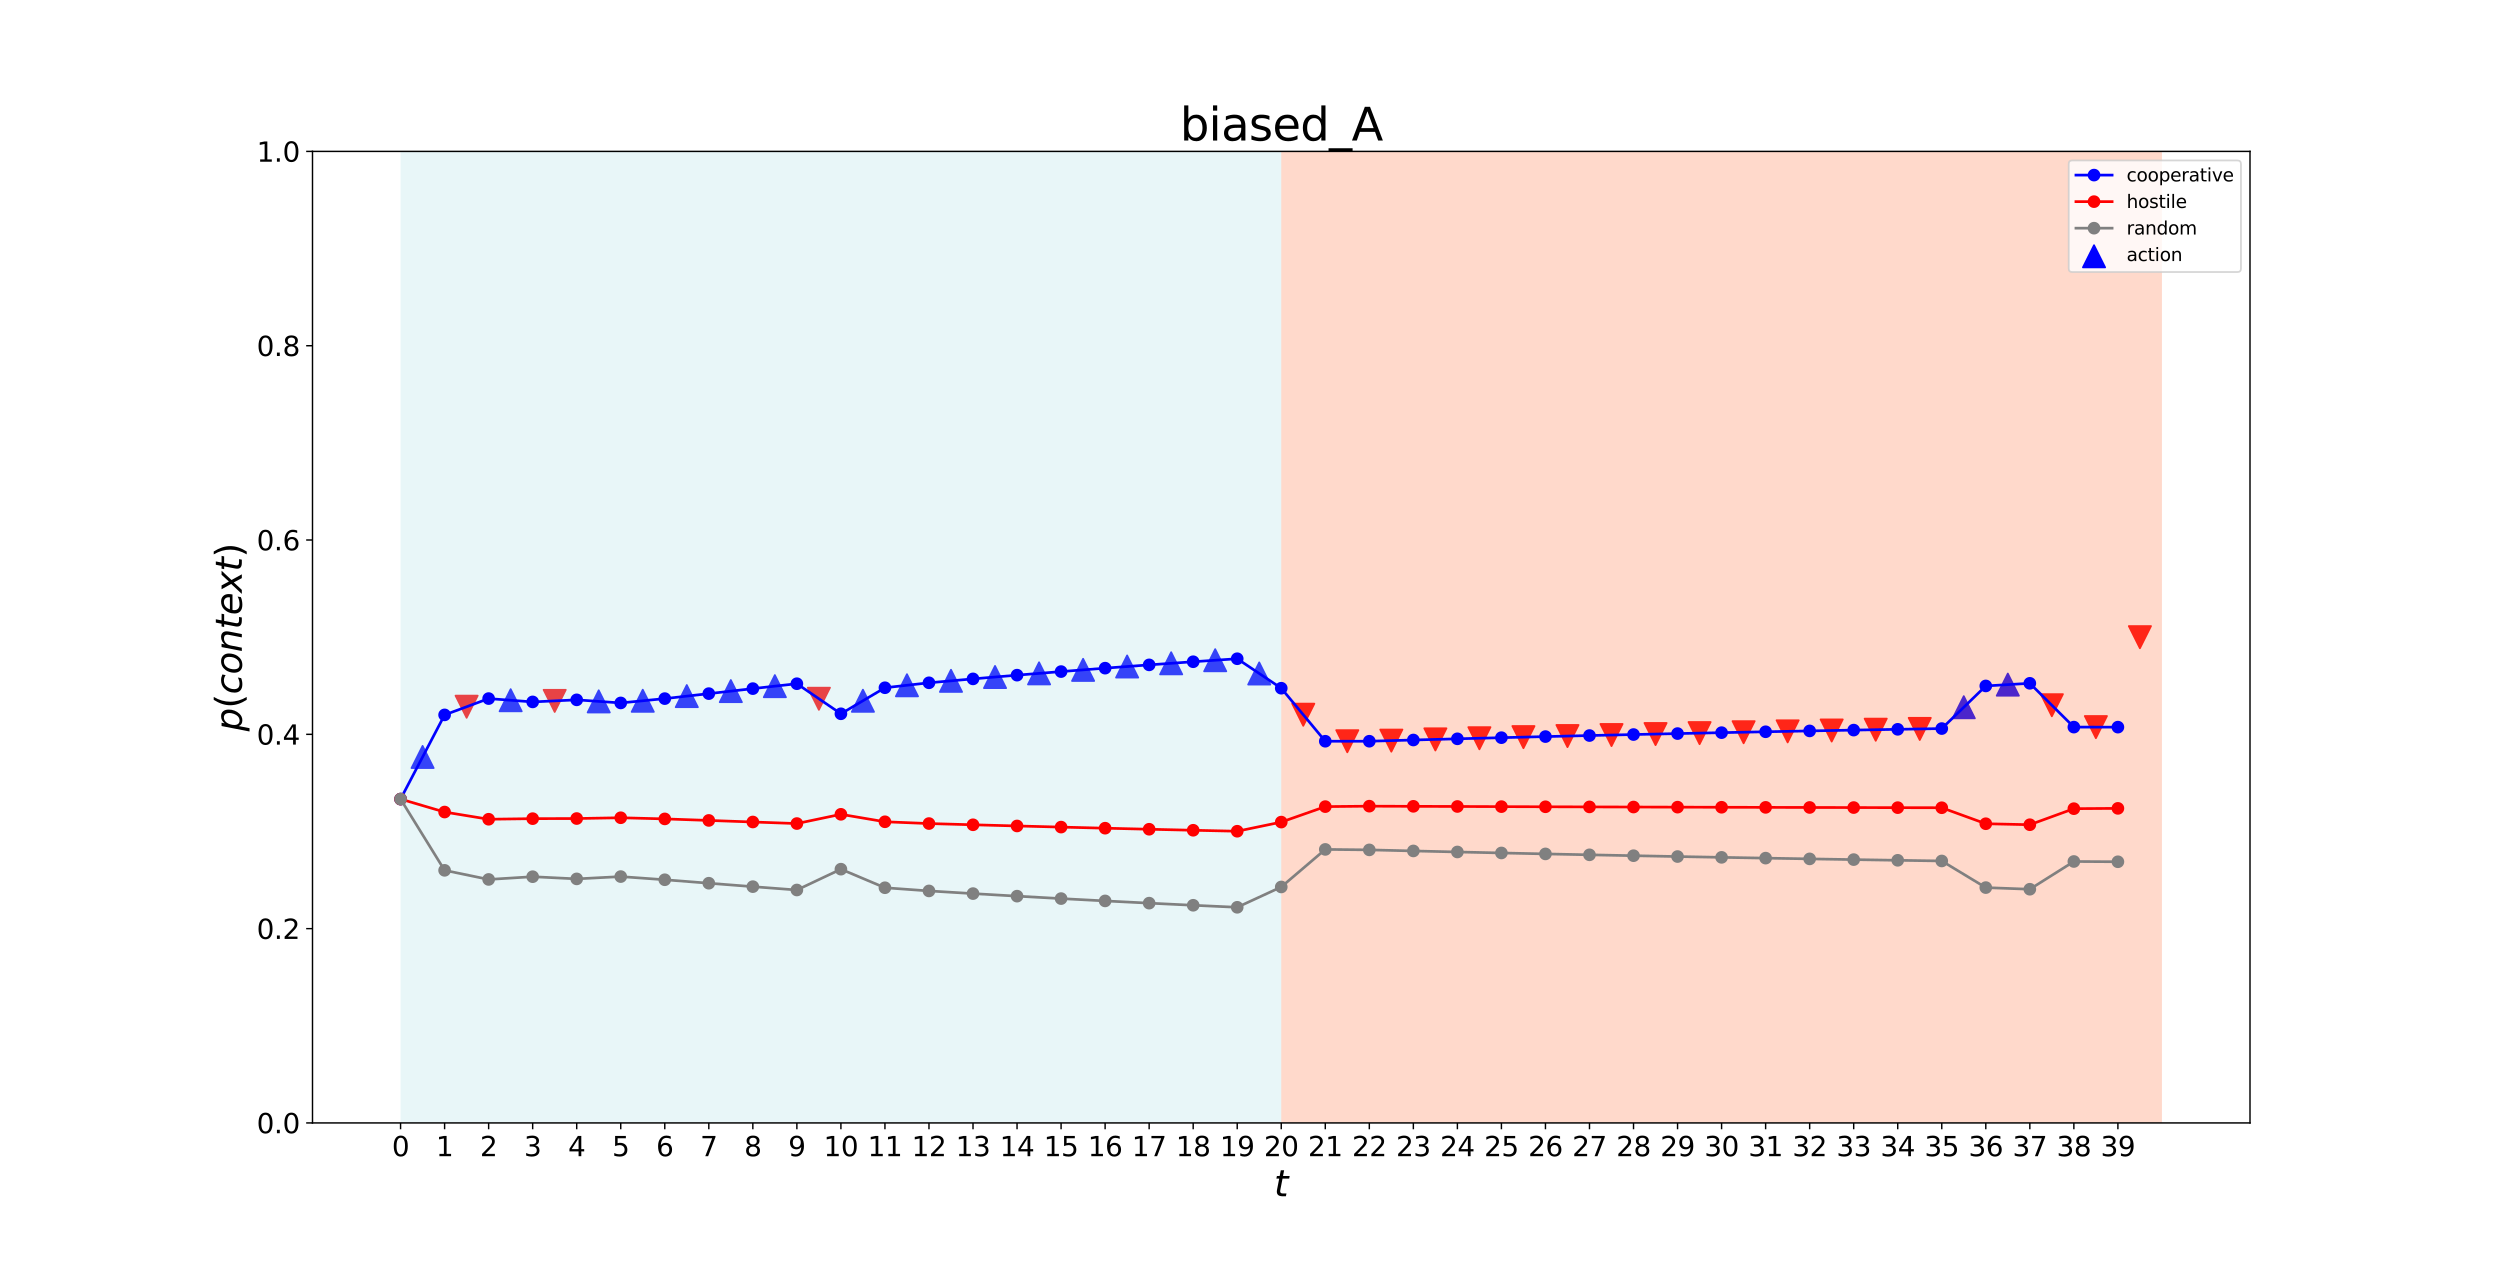 <?xml version="1.0" encoding="utf-8" standalone="no"?>
<!DOCTYPE svg PUBLIC "-//W3C//DTD SVG 1.1//EN"
  "http://www.w3.org/Graphics/SVG/1.1/DTD/svg11.dtd">
<svg height="697.68pt" version="1.1" viewBox="0 0 1382.4 697.68" width="1382.4pt" xmlns="http://www.w3.org/2000/svg" xmlns:xlink="http://www.w3.org/1999/xlink">
 <defs>
  <style type="text/css">*{stroke-linecap:butt;stroke-linejoin:round;}</style>
 </defs>
 <g id="figure_1">
  <g id="patch_1">
   <path d="M 0 697.68 
L 1382.4 697.68 
L 1382.4 0 
L 0 0 
z
" style="fill:#ffffff;"/>
  </g>
  <g id="axes_1">
   <g id="patch_2">
    <path d="M 172.8 620.935 
L 1244.16 620.935 
L 1244.16 83.722 
L 172.8 83.722 
z
" style="fill:#ffffff;"/>
   </g>
   <g id="PathCollection_1">
    <path clip-path="url(#p1eca007b6e)" d="M 233.673 412.461 
L 227.549 424.708 
L 239.796 424.708 
z
" style="fill:#0000ff;stroke:#0000ff;"/>
    <path clip-path="url(#p1eca007b6e)" d="M 258.022 396.92 
L 264.146 384.673 
L 251.898 384.673 
z
" style="fill:#ff0000;stroke:#ff0000;"/>
    <path clip-path="url(#p1eca007b6e)" d="M 282.371 381.085 
L 276.247 393.332 
L 288.495 393.332 
z
" style="fill:#0000ff;stroke:#0000ff;"/>
    <path clip-path="url(#p1eca007b6e)" d="M 306.72 393.681 
L 312.844 381.434 
L 300.596 381.434 
z
" style="fill:#ff0000;stroke:#ff0000;"/>
    <path clip-path="url(#p1eca007b6e)" d="M 331.069 381.716 
L 324.945 393.964 
L 337.193 393.964 
z
" style="fill:#0000ff;stroke:#0000ff;"/>
    <path clip-path="url(#p1eca007b6e)" d="M 355.418 381.376 
L 349.294 393.623 
L 361.542 393.623 
z
" style="fill:#0000ff;stroke:#0000ff;"/>
    <path clip-path="url(#p1eca007b6e)" d="M 379.767 378.802 
L 373.644 391.05 
L 385.891 391.05 
z
" style="fill:#0000ff;stroke:#0000ff;"/>
    <path clip-path="url(#p1eca007b6e)" d="M 404.116 376.039 
L 397.993 388.287 
L 410.24 388.287 
z
" style="fill:#0000ff;stroke:#0000ff;"/>
    <path clip-path="url(#p1eca007b6e)" d="M 428.465 373.3 
L 422.342 385.548 
L 434.589 385.548 
z
" style="fill:#0000ff;stroke:#0000ff;"/>
    <path clip-path="url(#p1eca007b6e)" d="M 452.815 392.504 
L 458.938 380.257 
L 446.691 380.257 
z
" style="fill:#ff0000;stroke:#ff0000;"/>
    <path clip-path="url(#p1eca007b6e)" d="M 477.164 381.37 
L 471.04 393.617 
L 483.287 393.617 
z
" style="fill:#0000ff;stroke:#0000ff;"/>
    <path clip-path="url(#p1eca007b6e)" d="M 501.513 372.802 
L 495.389 385.05 
L 507.636 385.05 
z
" style="fill:#0000ff;stroke:#0000ff;"/>
    <path clip-path="url(#p1eca007b6e)" d="M 525.862 370.352 
L 519.738 382.6 
L 531.986 382.6 
z
" style="fill:#0000ff;stroke:#0000ff;"/>
    <path clip-path="url(#p1eca007b6e)" d="M 550.211 368.241 
L 544.087 380.489 
L 556.335 380.489 
z
" style="fill:#0000ff;stroke:#0000ff;"/>
    <path clip-path="url(#p1eca007b6e)" d="M 574.56 366.222 
L 568.436 378.47 
L 580.684 378.47 
z
" style="fill:#0000ff;stroke:#0000ff;"/>
    <path clip-path="url(#p1eca007b6e)" d="M 598.909 364.287 
L 592.785 376.534 
L 605.033 376.534 
z
" style="fill:#0000ff;stroke:#0000ff;"/>
    <path clip-path="url(#p1eca007b6e)" d="M 623.258 362.433 
L 617.134 374.68 
L 629.382 374.68 
z
" style="fill:#0000ff;stroke:#0000ff;"/>
    <path clip-path="url(#p1eca007b6e)" d="M 647.607 360.658 
L 641.484 372.906 
L 653.731 372.906 
z
" style="fill:#0000ff;stroke:#0000ff;"/>
    <path clip-path="url(#p1eca007b6e)" d="M 671.956 358.961 
L 665.833 371.209 
L 678.08 371.209 
z
" style="fill:#0000ff;stroke:#0000ff;"/>
    <path clip-path="url(#p1eca007b6e)" d="M 696.305 366.282 
L 690.182 378.529 
L 702.429 378.529 
z
" style="fill:#0000ff;stroke:#0000ff;"/>
    <path clip-path="url(#p1eca007b6e)" d="M 720.655 401.338 
L 726.778 389.091 
L 714.531 389.091 
z
" style="fill:#ff0000;stroke:#ff0000;"/>
    <path clip-path="url(#p1eca007b6e)" d="M 745.004 415.994 
L 751.127 403.746 
L 738.88 403.746 
z
" style="fill:#ff0000;stroke:#ff0000;"/>
    <path clip-path="url(#p1eca007b6e)" d="M 769.353 415.653 
L 775.476 403.406 
L 763.229 403.406 
z
" style="fill:#ff0000;stroke:#ff0000;"/>
    <path clip-path="url(#p1eca007b6e)" d="M 793.702 414.987 
L 799.826 402.739 
L 787.578 402.739 
z
" style="fill:#ff0000;stroke:#ff0000;"/>
    <path clip-path="url(#p1eca007b6e)" d="M 818.051 414.342 
L 824.175 402.095 
L 811.927 402.095 
z
" style="fill:#ff0000;stroke:#ff0000;"/>
    <path clip-path="url(#p1eca007b6e)" d="M 842.4 413.726 
L 848.524 401.479 
L 836.276 401.479 
z
" style="fill:#ff0000;stroke:#ff0000;"/>
    <path clip-path="url(#p1eca007b6e)" d="M 866.749 413.136 
L 872.873 400.888 
L 860.625 400.888 
z
" style="fill:#ff0000;stroke:#ff0000;"/>
    <path clip-path="url(#p1eca007b6e)" d="M 891.098 412.57 
L 897.222 400.323 
L 884.974 400.323 
z
" style="fill:#ff0000;stroke:#ff0000;"/>
    <path clip-path="url(#p1eca007b6e)" d="M 915.447 412.028 
L 921.571 399.781 
L 909.324 399.781 
z
" style="fill:#ff0000;stroke:#ff0000;"/>
    <path clip-path="url(#p1eca007b6e)" d="M 939.796 411.508 
L 945.92 399.261 
L 933.673 399.261 
z
" style="fill:#ff0000;stroke:#ff0000;"/>
    <path clip-path="url(#p1eca007b6e)" d="M 964.145 411.008 
L 970.269 398.761 
L 958.022 398.761 
z
" style="fill:#ff0000;stroke:#ff0000;"/>
    <path clip-path="url(#p1eca007b6e)" d="M 988.495 410.528 
L 994.618 398.281 
L 982.371 398.281 
z
" style="fill:#ff0000;stroke:#ff0000;"/>
    <path clip-path="url(#p1eca007b6e)" d="M 1012.844 410.067 
L 1018.967 397.819 
L 1006.72 397.819 
z
" style="fill:#ff0000;stroke:#ff0000;"/>
    <path clip-path="url(#p1eca007b6e)" d="M 1037.193 409.623 
L 1043.316 397.376 
L 1031.069 397.376 
z
" style="fill:#ff0000;stroke:#ff0000;"/>
    <path clip-path="url(#p1eca007b6e)" d="M 1061.542 409.196 
L 1067.666 396.948 
L 1055.418 396.948 
z
" style="fill:#ff0000;stroke:#ff0000;"/>
    <path clip-path="url(#p1eca007b6e)" d="M 1085.891 384.956 
L 1079.767 397.203 
L 1092.015 397.203 
z
" style="fill:#0000ff;stroke:#0000ff;"/>
    <path clip-path="url(#p1eca007b6e)" d="M 1110.24 372.447 
L 1104.116 384.694 
L 1116.364 384.694 
z
" style="fill:#0000ff;stroke:#0000ff;"/>
    <path clip-path="url(#p1eca007b6e)" d="M 1134.589 396.077 
L 1140.713 383.829 
L 1128.465 383.829 
z
" style="fill:#ff0000;stroke:#ff0000;"/>
    <path clip-path="url(#p1eca007b6e)" d="M 1158.938 408.193 
L 1165.062 395.946 
L 1152.814 395.946 
z
" style="fill:#ff0000;stroke:#ff0000;"/>
    <path clip-path="url(#p1eca007b6e)" d="M 1183.287 358.452 
L 1189.411 346.205 
L 1177.164 346.205 
z
" style="fill:#ff0000;stroke:#ff0000;"/>
   </g>
   <g id="patch_3">
    <path clip-path="url(#p1eca007b6e)" d="M 221.498 620.935 
L 221.498 83.722 
L 708.48 83.722 
L 708.48 620.935 
z
" style="fill:#b0e0e6;opacity:0.3;"/>
   </g>
   <g id="patch_4">
    <path clip-path="url(#p1eca007b6e)" d="M 708.48 620.935 
L 708.48 83.722 
L 1195.462 83.722 
L 1195.462 620.935 
z
" style="fill:#ff7f50;opacity:0.3;"/>
   </g>
   <g id="matplotlib.axis_1">
    <g id="xtick_1">
     <g id="line2d_1">
      <defs>
       <path d="M 0 0 
L 0 3.5 
" id="m9fda6707fa" style="stroke:#000000;stroke-width:0.8;"/>
      </defs>
      <g>
       <use style="stroke:#000000;stroke-width:0.8;" x="221.498" xlink:href="#m9fda6707fa" y="620.935"/>
      </g>
     </g>
     <g id="text_1">
      <!-- 0 -->
      <g transform="translate(216.726 639.333)scale(0.15 -0.15)">
       <defs>
        <path d="M 2034 4250 
Q 1547 4250 1301 3770 
Q 1056 3291 1056 2328 
Q 1056 1369 1301 889 
Q 1547 409 2034 409 
Q 2525 409 2770 889 
Q 3016 1369 3016 2328 
Q 3016 3291 2770 3770 
Q 2525 4250 2034 4250 
z
M 2034 4750 
Q 2819 4750 3233 4129 
Q 3647 3509 3647 2328 
Q 3647 1150 3233 529 
Q 2819 -91 2034 -91 
Q 1250 -91 836 529 
Q 422 1150 422 2328 
Q 422 3509 836 4129 
Q 1250 4750 2034 4750 
z
" id="DejaVuSans-30" transform="scale(0.016)"/>
       </defs>
       <use xlink:href="#DejaVuSans-30"/>
      </g>
     </g>
    </g>
    <g id="xtick_2">
     <g id="line2d_2">
      <g>
       <use style="stroke:#000000;stroke-width:0.8;" x="245.847" xlink:href="#m9fda6707fa" y="620.935"/>
      </g>
     </g>
     <g id="text_2">
      <!-- 1 -->
      <g transform="translate(241.075 639.333)scale(0.15 -0.15)">
       <defs>
        <path d="M 794 531 
L 1825 531 
L 1825 4091 
L 703 3866 
L 703 4441 
L 1819 4666 
L 2450 4666 
L 2450 531 
L 3481 531 
L 3481 0 
L 794 0 
L 794 531 
z
" id="DejaVuSans-31" transform="scale(0.016)"/>
       </defs>
       <use xlink:href="#DejaVuSans-31"/>
      </g>
     </g>
    </g>
    <g id="xtick_3">
     <g id="line2d_3">
      <g>
       <use style="stroke:#000000;stroke-width:0.8;" x="270.196" xlink:href="#m9fda6707fa" y="620.935"/>
      </g>
     </g>
     <g id="text_3">
      <!-- 2 -->
      <g transform="translate(265.424 639.333)scale(0.15 -0.15)">
       <defs>
        <path d="M 1228 531 
L 3431 531 
L 3431 0 
L 469 0 
L 469 531 
Q 828 903 1448 1529 
Q 2069 2156 2228 2338 
Q 2531 2678 2651 2914 
Q 2772 3150 2772 3378 
Q 2772 3750 2511 3984 
Q 2250 4219 1831 4219 
Q 1534 4219 1204 4116 
Q 875 4013 500 3803 
L 500 4441 
Q 881 4594 1212 4672 
Q 1544 4750 1819 4750 
Q 2544 4750 2975 4387 
Q 3406 4025 3406 3419 
Q 3406 3131 3298 2873 
Q 3191 2616 2906 2266 
Q 2828 2175 2409 1742 
Q 1991 1309 1228 531 
z
" id="DejaVuSans-32" transform="scale(0.016)"/>
       </defs>
       <use xlink:href="#DejaVuSans-32"/>
      </g>
     </g>
    </g>
    <g id="xtick_4">
     <g id="line2d_4">
      <g>
       <use style="stroke:#000000;stroke-width:0.8;" x="294.545" xlink:href="#m9fda6707fa" y="620.935"/>
      </g>
     </g>
     <g id="text_4">
      <!-- 3 -->
      <g transform="translate(289.774 639.333)scale(0.15 -0.15)">
       <defs>
        <path d="M 2597 2516 
Q 3050 2419 3304 2112 
Q 3559 1806 3559 1356 
Q 3559 666 3084 287 
Q 2609 -91 1734 -91 
Q 1441 -91 1130 -33 
Q 819 25 488 141 
L 488 750 
Q 750 597 1062 519 
Q 1375 441 1716 441 
Q 2309 441 2620 675 
Q 2931 909 2931 1356 
Q 2931 1769 2642 2001 
Q 2353 2234 1838 2234 
L 1294 2234 
L 1294 2753 
L 1863 2753 
Q 2328 2753 2575 2939 
Q 2822 3125 2822 3475 
Q 2822 3834 2567 4026 
Q 2313 4219 1838 4219 
Q 1578 4219 1281 4162 
Q 984 4106 628 3988 
L 628 4550 
Q 988 4650 1302 4700 
Q 1616 4750 1894 4750 
Q 2613 4750 3031 4423 
Q 3450 4097 3450 3541 
Q 3450 3153 3228 2886 
Q 3006 2619 2597 2516 
z
" id="DejaVuSans-33" transform="scale(0.016)"/>
       </defs>
       <use xlink:href="#DejaVuSans-33"/>
      </g>
     </g>
    </g>
    <g id="xtick_5">
     <g id="line2d_5">
      <g>
       <use style="stroke:#000000;stroke-width:0.8;" x="318.895" xlink:href="#m9fda6707fa" y="620.935"/>
      </g>
     </g>
     <g id="text_5">
      <!-- 4 -->
      <g transform="translate(314.123 639.333)scale(0.15 -0.15)">
       <defs>
        <path d="M 2419 4116 
L 825 1625 
L 2419 1625 
L 2419 4116 
z
M 2253 4666 
L 3047 4666 
L 3047 1625 
L 3713 1625 
L 3713 1100 
L 3047 1100 
L 3047 0 
L 2419 0 
L 2419 1100 
L 313 1100 
L 313 1709 
L 2253 4666 
z
" id="DejaVuSans-34" transform="scale(0.016)"/>
       </defs>
       <use xlink:href="#DejaVuSans-34"/>
      </g>
     </g>
    </g>
    <g id="xtick_6">
     <g id="line2d_6">
      <g>
       <use style="stroke:#000000;stroke-width:0.8;" x="343.244" xlink:href="#m9fda6707fa" y="620.935"/>
      </g>
     </g>
     <g id="text_6">
      <!-- 5 -->
      <g transform="translate(338.472 639.333)scale(0.15 -0.15)">
       <defs>
        <path d="M 691 4666 
L 3169 4666 
L 3169 4134 
L 1269 4134 
L 1269 2991 
Q 1406 3038 1543 3061 
Q 1681 3084 1819 3084 
Q 2600 3084 3056 2656 
Q 3513 2228 3513 1497 
Q 3513 744 3044 326 
Q 2575 -91 1722 -91 
Q 1428 -91 1123 -41 
Q 819 9 494 109 
L 494 744 
Q 775 591 1075 516 
Q 1375 441 1709 441 
Q 2250 441 2565 725 
Q 2881 1009 2881 1497 
Q 2881 1984 2565 2268 
Q 2250 2553 1709 2553 
Q 1456 2553 1204 2497 
Q 953 2441 691 2322 
L 691 4666 
z
" id="DejaVuSans-35" transform="scale(0.016)"/>
       </defs>
       <use xlink:href="#DejaVuSans-35"/>
      </g>
     </g>
    </g>
    <g id="xtick_7">
     <g id="line2d_7">
      <g>
       <use style="stroke:#000000;stroke-width:0.8;" x="367.593" xlink:href="#m9fda6707fa" y="620.935"/>
      </g>
     </g>
     <g id="text_7">
      <!-- 6 -->
      <g transform="translate(362.821 639.333)scale(0.15 -0.15)">
       <defs>
        <path d="M 2113 2584 
Q 1688 2584 1439 2293 
Q 1191 2003 1191 1497 
Q 1191 994 1439 701 
Q 1688 409 2113 409 
Q 2538 409 2786 701 
Q 3034 994 3034 1497 
Q 3034 2003 2786 2293 
Q 2538 2584 2113 2584 
z
M 3366 4563 
L 3366 3988 
Q 3128 4100 2886 4159 
Q 2644 4219 2406 4219 
Q 1781 4219 1451 3797 
Q 1122 3375 1075 2522 
Q 1259 2794 1537 2939 
Q 1816 3084 2150 3084 
Q 2853 3084 3261 2657 
Q 3669 2231 3669 1497 
Q 3669 778 3244 343 
Q 2819 -91 2113 -91 
Q 1303 -91 875 529 
Q 447 1150 447 2328 
Q 447 3434 972 4092 
Q 1497 4750 2381 4750 
Q 2619 4750 2861 4703 
Q 3103 4656 3366 4563 
z
" id="DejaVuSans-36" transform="scale(0.016)"/>
       </defs>
       <use xlink:href="#DejaVuSans-36"/>
      </g>
     </g>
    </g>
    <g id="xtick_8">
     <g id="line2d_8">
      <g>
       <use style="stroke:#000000;stroke-width:0.8;" x="391.942" xlink:href="#m9fda6707fa" y="620.935"/>
      </g>
     </g>
     <g id="text_8">
      <!-- 7 -->
      <g transform="translate(387.17 639.333)scale(0.15 -0.15)">
       <defs>
        <path d="M 525 4666 
L 3525 4666 
L 3525 4397 
L 1831 0 
L 1172 0 
L 2766 4134 
L 525 4134 
L 525 4666 
z
" id="DejaVuSans-37" transform="scale(0.016)"/>
       </defs>
       <use xlink:href="#DejaVuSans-37"/>
      </g>
     </g>
    </g>
    <g id="xtick_9">
     <g id="line2d_9">
      <g>
       <use style="stroke:#000000;stroke-width:0.8;" x="416.291" xlink:href="#m9fda6707fa" y="620.935"/>
      </g>
     </g>
     <g id="text_9">
      <!-- 8 -->
      <g transform="translate(411.519 639.333)scale(0.15 -0.15)">
       <defs>
        <path d="M 2034 2216 
Q 1584 2216 1326 1975 
Q 1069 1734 1069 1313 
Q 1069 891 1326 650 
Q 1584 409 2034 409 
Q 2484 409 2743 651 
Q 3003 894 3003 1313 
Q 3003 1734 2745 1975 
Q 2488 2216 2034 2216 
z
M 1403 2484 
Q 997 2584 770 2862 
Q 544 3141 544 3541 
Q 544 4100 942 4425 
Q 1341 4750 2034 4750 
Q 2731 4750 3128 4425 
Q 3525 4100 3525 3541 
Q 3525 3141 3298 2862 
Q 3072 2584 2669 2484 
Q 3125 2378 3379 2068 
Q 3634 1759 3634 1313 
Q 3634 634 3220 271 
Q 2806 -91 2034 -91 
Q 1263 -91 848 271 
Q 434 634 434 1313 
Q 434 1759 690 2068 
Q 947 2378 1403 2484 
z
M 1172 3481 
Q 1172 3119 1398 2916 
Q 1625 2713 2034 2713 
Q 2441 2713 2670 2916 
Q 2900 3119 2900 3481 
Q 2900 3844 2670 4047 
Q 2441 4250 2034 4250 
Q 1625 4250 1398 4047 
Q 1172 3844 1172 3481 
z
" id="DejaVuSans-38" transform="scale(0.016)"/>
       </defs>
       <use xlink:href="#DejaVuSans-38"/>
      </g>
     </g>
    </g>
    <g id="xtick_10">
     <g id="line2d_10">
      <g>
       <use style="stroke:#000000;stroke-width:0.8;" x="440.64" xlink:href="#m9fda6707fa" y="620.935"/>
      </g>
     </g>
     <g id="text_10">
      <!-- 9 -->
      <g transform="translate(435.868 639.333)scale(0.15 -0.15)">
       <defs>
        <path d="M 703 97 
L 703 672 
Q 941 559 1184 500 
Q 1428 441 1663 441 
Q 2288 441 2617 861 
Q 2947 1281 2994 2138 
Q 2813 1869 2534 1725 
Q 2256 1581 1919 1581 
Q 1219 1581 811 2004 
Q 403 2428 403 3163 
Q 403 3881 828 4315 
Q 1253 4750 1959 4750 
Q 2769 4750 3195 4129 
Q 3622 3509 3622 2328 
Q 3622 1225 3098 567 
Q 2575 -91 1691 -91 
Q 1453 -91 1209 -44 
Q 966 3 703 97 
z
M 1959 2075 
Q 2384 2075 2632 2365 
Q 2881 2656 2881 3163 
Q 2881 3666 2632 3958 
Q 2384 4250 1959 4250 
Q 1534 4250 1286 3958 
Q 1038 3666 1038 3163 
Q 1038 2656 1286 2365 
Q 1534 2075 1959 2075 
z
" id="DejaVuSans-39" transform="scale(0.016)"/>
       </defs>
       <use xlink:href="#DejaVuSans-39"/>
      </g>
     </g>
    </g>
    <g id="xtick_11">
     <g id="line2d_11">
      <g>
       <use style="stroke:#000000;stroke-width:0.8;" x="464.989" xlink:href="#m9fda6707fa" y="620.935"/>
      </g>
     </g>
     <g id="text_11">
      <!-- 10 -->
      <g transform="translate(455.445 639.333)scale(0.15 -0.15)">
       <use xlink:href="#DejaVuSans-31"/>
       <use x="63.623" xlink:href="#DejaVuSans-30"/>
      </g>
     </g>
    </g>
    <g id="xtick_12">
     <g id="line2d_12">
      <g>
       <use style="stroke:#000000;stroke-width:0.8;" x="489.338" xlink:href="#m9fda6707fa" y="620.935"/>
      </g>
     </g>
     <g id="text_12">
      <!-- 11 -->
      <g transform="translate(479.794 639.333)scale(0.15 -0.15)">
       <use xlink:href="#DejaVuSans-31"/>
       <use x="63.623" xlink:href="#DejaVuSans-31"/>
      </g>
     </g>
    </g>
    <g id="xtick_13">
     <g id="line2d_13">
      <g>
       <use style="stroke:#000000;stroke-width:0.8;" x="513.687" xlink:href="#m9fda6707fa" y="620.935"/>
      </g>
     </g>
     <g id="text_13">
      <!-- 12 -->
      <g transform="translate(504.144 639.333)scale(0.15 -0.15)">
       <use xlink:href="#DejaVuSans-31"/>
       <use x="63.623" xlink:href="#DejaVuSans-32"/>
      </g>
     </g>
    </g>
    <g id="xtick_14">
     <g id="line2d_14">
      <g>
       <use style="stroke:#000000;stroke-width:0.8;" x="538.036" xlink:href="#m9fda6707fa" y="620.935"/>
      </g>
     </g>
     <g id="text_14">
      <!-- 13 -->
      <g transform="translate(528.493 639.333)scale(0.15 -0.15)">
       <use xlink:href="#DejaVuSans-31"/>
       <use x="63.623" xlink:href="#DejaVuSans-33"/>
      </g>
     </g>
    </g>
    <g id="xtick_15">
     <g id="line2d_15">
      <g>
       <use style="stroke:#000000;stroke-width:0.8;" x="562.385" xlink:href="#m9fda6707fa" y="620.935"/>
      </g>
     </g>
     <g id="text_15">
      <!-- 14 -->
      <g transform="translate(552.842 639.333)scale(0.15 -0.15)">
       <use xlink:href="#DejaVuSans-31"/>
       <use x="63.623" xlink:href="#DejaVuSans-34"/>
      </g>
     </g>
    </g>
    <g id="xtick_16">
     <g id="line2d_16">
      <g>
       <use style="stroke:#000000;stroke-width:0.8;" x="586.735" xlink:href="#m9fda6707fa" y="620.935"/>
      </g>
     </g>
     <g id="text_16">
      <!-- 15 -->
      <g transform="translate(577.191 639.333)scale(0.15 -0.15)">
       <use xlink:href="#DejaVuSans-31"/>
       <use x="63.623" xlink:href="#DejaVuSans-35"/>
      </g>
     </g>
    </g>
    <g id="xtick_17">
     <g id="line2d_17">
      <g>
       <use style="stroke:#000000;stroke-width:0.8;" x="611.084" xlink:href="#m9fda6707fa" y="620.935"/>
      </g>
     </g>
     <g id="text_17">
      <!-- 16 -->
      <g transform="translate(601.54 639.333)scale(0.15 -0.15)">
       <use xlink:href="#DejaVuSans-31"/>
       <use x="63.623" xlink:href="#DejaVuSans-36"/>
      </g>
     </g>
    </g>
    <g id="xtick_18">
     <g id="line2d_18">
      <g>
       <use style="stroke:#000000;stroke-width:0.8;" x="635.433" xlink:href="#m9fda6707fa" y="620.935"/>
      </g>
     </g>
     <g id="text_18">
      <!-- 17 -->
      <g transform="translate(625.889 639.333)scale(0.15 -0.15)">
       <use xlink:href="#DejaVuSans-31"/>
       <use x="63.623" xlink:href="#DejaVuSans-37"/>
      </g>
     </g>
    </g>
    <g id="xtick_19">
     <g id="line2d_19">
      <g>
       <use style="stroke:#000000;stroke-width:0.8;" x="659.782" xlink:href="#m9fda6707fa" y="620.935"/>
      </g>
     </g>
     <g id="text_19">
      <!-- 18 -->
      <g transform="translate(650.238 639.333)scale(0.15 -0.15)">
       <use xlink:href="#DejaVuSans-31"/>
       <use x="63.623" xlink:href="#DejaVuSans-38"/>
      </g>
     </g>
    </g>
    <g id="xtick_20">
     <g id="line2d_20">
      <g>
       <use style="stroke:#000000;stroke-width:0.8;" x="684.131" xlink:href="#m9fda6707fa" y="620.935"/>
      </g>
     </g>
     <g id="text_20">
      <!-- 19 -->
      <g transform="translate(674.587 639.333)scale(0.15 -0.15)">
       <use xlink:href="#DejaVuSans-31"/>
       <use x="63.623" xlink:href="#DejaVuSans-39"/>
      </g>
     </g>
    </g>
    <g id="xtick_21">
     <g id="line2d_21">
      <g>
       <use style="stroke:#000000;stroke-width:0.8;" x="708.48" xlink:href="#m9fda6707fa" y="620.935"/>
      </g>
     </g>
     <g id="text_21">
      <!-- 20 -->
      <g transform="translate(698.936 639.333)scale(0.15 -0.15)">
       <use xlink:href="#DejaVuSans-32"/>
       <use x="63.623" xlink:href="#DejaVuSans-30"/>
      </g>
     </g>
    </g>
    <g id="xtick_22">
     <g id="line2d_22">
      <g>
       <use style="stroke:#000000;stroke-width:0.8;" x="732.829" xlink:href="#m9fda6707fa" y="620.935"/>
      </g>
     </g>
     <g id="text_22">
      <!-- 21 -->
      <g transform="translate(723.285 639.333)scale(0.15 -0.15)">
       <use xlink:href="#DejaVuSans-32"/>
       <use x="63.623" xlink:href="#DejaVuSans-31"/>
      </g>
     </g>
    </g>
    <g id="xtick_23">
     <g id="line2d_23">
      <g>
       <use style="stroke:#000000;stroke-width:0.8;" x="757.178" xlink:href="#m9fda6707fa" y="620.935"/>
      </g>
     </g>
     <g id="text_23">
      <!-- 22 -->
      <g transform="translate(747.634 639.333)scale(0.15 -0.15)">
       <use xlink:href="#DejaVuSans-32"/>
       <use x="63.623" xlink:href="#DejaVuSans-32"/>
      </g>
     </g>
    </g>
    <g id="xtick_24">
     <g id="line2d_24">
      <g>
       <use style="stroke:#000000;stroke-width:0.8;" x="781.527" xlink:href="#m9fda6707fa" y="620.935"/>
      </g>
     </g>
     <g id="text_24">
      <!-- 23 -->
      <g transform="translate(771.984 639.333)scale(0.15 -0.15)">
       <use xlink:href="#DejaVuSans-32"/>
       <use x="63.623" xlink:href="#DejaVuSans-33"/>
      </g>
     </g>
    </g>
    <g id="xtick_25">
     <g id="line2d_25">
      <g>
       <use style="stroke:#000000;stroke-width:0.8;" x="805.876" xlink:href="#m9fda6707fa" y="620.935"/>
      </g>
     </g>
     <g id="text_25">
      <!-- 24 -->
      <g transform="translate(796.333 639.333)scale(0.15 -0.15)">
       <use xlink:href="#DejaVuSans-32"/>
       <use x="63.623" xlink:href="#DejaVuSans-34"/>
      </g>
     </g>
    </g>
    <g id="xtick_26">
     <g id="line2d_26">
      <g>
       <use style="stroke:#000000;stroke-width:0.8;" x="830.225" xlink:href="#m9fda6707fa" y="620.935"/>
      </g>
     </g>
     <g id="text_26">
      <!-- 25 -->
      <g transform="translate(820.682 639.333)scale(0.15 -0.15)">
       <use xlink:href="#DejaVuSans-32"/>
       <use x="63.623" xlink:href="#DejaVuSans-35"/>
      </g>
     </g>
    </g>
    <g id="xtick_27">
     <g id="line2d_27">
      <g>
       <use style="stroke:#000000;stroke-width:0.8;" x="854.575" xlink:href="#m9fda6707fa" y="620.935"/>
      </g>
     </g>
     <g id="text_27">
      <!-- 26 -->
      <g transform="translate(845.031 639.333)scale(0.15 -0.15)">
       <use xlink:href="#DejaVuSans-32"/>
       <use x="63.623" xlink:href="#DejaVuSans-36"/>
      </g>
     </g>
    </g>
    <g id="xtick_28">
     <g id="line2d_28">
      <g>
       <use style="stroke:#000000;stroke-width:0.8;" x="878.924" xlink:href="#m9fda6707fa" y="620.935"/>
      </g>
     </g>
     <g id="text_28">
      <!-- 27 -->
      <g transform="translate(869.38 639.333)scale(0.15 -0.15)">
       <use xlink:href="#DejaVuSans-32"/>
       <use x="63.623" xlink:href="#DejaVuSans-37"/>
      </g>
     </g>
    </g>
    <g id="xtick_29">
     <g id="line2d_29">
      <g>
       <use style="stroke:#000000;stroke-width:0.8;" x="903.273" xlink:href="#m9fda6707fa" y="620.935"/>
      </g>
     </g>
     <g id="text_29">
      <!-- 28 -->
      <g transform="translate(893.729 639.333)scale(0.15 -0.15)">
       <use xlink:href="#DejaVuSans-32"/>
       <use x="63.623" xlink:href="#DejaVuSans-38"/>
      </g>
     </g>
    </g>
    <g id="xtick_30">
     <g id="line2d_30">
      <g>
       <use style="stroke:#000000;stroke-width:0.8;" x="927.622" xlink:href="#m9fda6707fa" y="620.935"/>
      </g>
     </g>
     <g id="text_30">
      <!-- 29 -->
      <g transform="translate(918.078 639.333)scale(0.15 -0.15)">
       <use xlink:href="#DejaVuSans-32"/>
       <use x="63.623" xlink:href="#DejaVuSans-39"/>
      </g>
     </g>
    </g>
    <g id="xtick_31">
     <g id="line2d_31">
      <g>
       <use style="stroke:#000000;stroke-width:0.8;" x="951.971" xlink:href="#m9fda6707fa" y="620.935"/>
      </g>
     </g>
     <g id="text_31">
      <!-- 30 -->
      <g transform="translate(942.427 639.333)scale(0.15 -0.15)">
       <use xlink:href="#DejaVuSans-33"/>
       <use x="63.623" xlink:href="#DejaVuSans-30"/>
      </g>
     </g>
    </g>
    <g id="xtick_32">
     <g id="line2d_32">
      <g>
       <use style="stroke:#000000;stroke-width:0.8;" x="976.32" xlink:href="#m9fda6707fa" y="620.935"/>
      </g>
     </g>
     <g id="text_32">
      <!-- 31 -->
      <g transform="translate(966.776 639.333)scale(0.15 -0.15)">
       <use xlink:href="#DejaVuSans-33"/>
       <use x="63.623" xlink:href="#DejaVuSans-31"/>
      </g>
     </g>
    </g>
    <g id="xtick_33">
     <g id="line2d_33">
      <g>
       <use style="stroke:#000000;stroke-width:0.8;" x="1000.669" xlink:href="#m9fda6707fa" y="620.935"/>
      </g>
     </g>
     <g id="text_33">
      <!-- 32 -->
      <g transform="translate(991.125 639.333)scale(0.15 -0.15)">
       <use xlink:href="#DejaVuSans-33"/>
       <use x="63.623" xlink:href="#DejaVuSans-32"/>
      </g>
     </g>
    </g>
    <g id="xtick_34">
     <g id="line2d_34">
      <g>
       <use style="stroke:#000000;stroke-width:0.8;" x="1025.018" xlink:href="#m9fda6707fa" y="620.935"/>
      </g>
     </g>
     <g id="text_34">
      <!-- 33 -->
      <g transform="translate(1015.474 639.333)scale(0.15 -0.15)">
       <use xlink:href="#DejaVuSans-33"/>
       <use x="63.623" xlink:href="#DejaVuSans-33"/>
      </g>
     </g>
    </g>
    <g id="xtick_35">
     <g id="line2d_35">
      <g>
       <use style="stroke:#000000;stroke-width:0.8;" x="1049.367" xlink:href="#m9fda6707fa" y="620.935"/>
      </g>
     </g>
     <g id="text_35">
      <!-- 34 -->
      <g transform="translate(1039.824 639.333)scale(0.15 -0.15)">
       <use xlink:href="#DejaVuSans-33"/>
       <use x="63.623" xlink:href="#DejaVuSans-34"/>
      </g>
     </g>
    </g>
    <g id="xtick_36">
     <g id="line2d_36">
      <g>
       <use style="stroke:#000000;stroke-width:0.8;" x="1073.716" xlink:href="#m9fda6707fa" y="620.935"/>
      </g>
     </g>
     <g id="text_36">
      <!-- 35 -->
      <g transform="translate(1064.173 639.333)scale(0.15 -0.15)">
       <use xlink:href="#DejaVuSans-33"/>
       <use x="63.623" xlink:href="#DejaVuSans-35"/>
      </g>
     </g>
    </g>
    <g id="xtick_37">
     <g id="line2d_37">
      <g>
       <use style="stroke:#000000;stroke-width:0.8;" x="1098.065" xlink:href="#m9fda6707fa" y="620.935"/>
      </g>
     </g>
     <g id="text_37">
      <!-- 36 -->
      <g transform="translate(1088.522 639.333)scale(0.15 -0.15)">
       <use xlink:href="#DejaVuSans-33"/>
       <use x="63.623" xlink:href="#DejaVuSans-36"/>
      </g>
     </g>
    </g>
    <g id="xtick_38">
     <g id="line2d_38">
      <g>
       <use style="stroke:#000000;stroke-width:0.8;" x="1122.415" xlink:href="#m9fda6707fa" y="620.935"/>
      </g>
     </g>
     <g id="text_38">
      <!-- 37 -->
      <g transform="translate(1112.871 639.333)scale(0.15 -0.15)">
       <use xlink:href="#DejaVuSans-33"/>
       <use x="63.623" xlink:href="#DejaVuSans-37"/>
      </g>
     </g>
    </g>
    <g id="xtick_39">
     <g id="line2d_39">
      <g>
       <use style="stroke:#000000;stroke-width:0.8;" x="1146.764" xlink:href="#m9fda6707fa" y="620.935"/>
      </g>
     </g>
     <g id="text_39">
      <!-- 38 -->
      <g transform="translate(1137.22 639.333)scale(0.15 -0.15)">
       <use xlink:href="#DejaVuSans-33"/>
       <use x="63.623" xlink:href="#DejaVuSans-38"/>
      </g>
     </g>
    </g>
    <g id="xtick_40">
     <g id="line2d_40">
      <g>
       <use style="stroke:#000000;stroke-width:0.8;" x="1171.113" xlink:href="#m9fda6707fa" y="620.935"/>
      </g>
     </g>
     <g id="text_40">
      <!-- 39 -->
      <g transform="translate(1161.569 639.333)scale(0.15 -0.15)">
       <use xlink:href="#DejaVuSans-33"/>
       <use x="63.623" xlink:href="#DejaVuSans-39"/>
      </g>
     </g>
    </g>
    <g id="text_41">
     <!-- $t$ -->
     <g transform="translate(704.48 661.649)scale(0.2 -0.2)">
      <defs>
       <path d="M 2706 3500 
L 2619 3053 
L 1472 3053 
L 1100 1153 
Q 1081 1047 1072 975 
Q 1063 903 1063 863 
Q 1063 663 1183 572 
Q 1303 481 1569 481 
L 2150 481 
L 2053 0 
L 1503 0 
Q 991 0 739 200 
Q 488 400 488 806 
Q 488 878 497 964 
Q 506 1050 525 1153 
L 897 3053 
L 409 3053 
L 500 3500 
L 978 3500 
L 1172 4494 
L 1747 4494 
L 1556 3500 
L 2706 3500 
z
" id="DejaVuSans-Oblique-74" transform="scale(0.016)"/>
      </defs>
      <use transform="translate(0 0.781)" xlink:href="#DejaVuSans-Oblique-74"/>
     </g>
    </g>
   </g>
   <g id="matplotlib.axis_2">
    <g id="ytick_1">
     <g id="line2d_41">
      <defs>
       <path d="M 0 0 
L -3.5 0 
" id="m68384cdf93" style="stroke:#000000;stroke-width:0.8;"/>
      </defs>
      <g>
       <use style="stroke:#000000;stroke-width:0.8;" x="172.8" xlink:href="#m68384cdf93" y="620.935"/>
      </g>
     </g>
     <g id="text_42">
      <!-- 0.0 -->
      <g transform="translate(141.945 626.634)scale(0.15 -0.15)">
       <defs>
        <path d="M 684 794 
L 1344 794 
L 1344 0 
L 684 0 
L 684 794 
z
" id="DejaVuSans-2e" transform="scale(0.016)"/>
       </defs>
       <use xlink:href="#DejaVuSans-30"/>
       <use x="63.623" xlink:href="#DejaVuSans-2e"/>
       <use x="95.41" xlink:href="#DejaVuSans-30"/>
      </g>
     </g>
    </g>
    <g id="ytick_2">
     <g id="line2d_42">
      <g>
       <use style="stroke:#000000;stroke-width:0.8;" x="172.8" xlink:href="#m68384cdf93" y="513.492"/>
      </g>
     </g>
     <g id="text_43">
      <!-- 0.2 -->
      <g transform="translate(141.945 519.191)scale(0.15 -0.15)">
       <use xlink:href="#DejaVuSans-30"/>
       <use x="63.623" xlink:href="#DejaVuSans-2e"/>
       <use x="95.41" xlink:href="#DejaVuSans-32"/>
      </g>
     </g>
    </g>
    <g id="ytick_3">
     <g id="line2d_43">
      <g>
       <use style="stroke:#000000;stroke-width:0.8;" x="172.8" xlink:href="#m68384cdf93" y="406.05"/>
      </g>
     </g>
     <g id="text_44">
      <!-- 0.4 -->
      <g transform="translate(141.945 411.749)scale(0.15 -0.15)">
       <use xlink:href="#DejaVuSans-30"/>
       <use x="63.623" xlink:href="#DejaVuSans-2e"/>
       <use x="95.41" xlink:href="#DejaVuSans-34"/>
      </g>
     </g>
    </g>
    <g id="ytick_4">
     <g id="line2d_44">
      <g>
       <use style="stroke:#000000;stroke-width:0.8;" x="172.8" xlink:href="#m68384cdf93" y="298.607"/>
      </g>
     </g>
     <g id="text_45">
      <!-- 0.6 -->
      <g transform="translate(141.945 304.306)scale(0.15 -0.15)">
       <use xlink:href="#DejaVuSans-30"/>
       <use x="63.623" xlink:href="#DejaVuSans-2e"/>
       <use x="95.41" xlink:href="#DejaVuSans-36"/>
      </g>
     </g>
    </g>
    <g id="ytick_5">
     <g id="line2d_45">
      <g>
       <use style="stroke:#000000;stroke-width:0.8;" x="172.8" xlink:href="#m68384cdf93" y="191.164"/>
      </g>
     </g>
     <g id="text_46">
      <!-- 0.8 -->
      <g transform="translate(141.945 196.863)scale(0.15 -0.15)">
       <use xlink:href="#DejaVuSans-30"/>
       <use x="63.623" xlink:href="#DejaVuSans-2e"/>
       <use x="95.41" xlink:href="#DejaVuSans-38"/>
      </g>
     </g>
    </g>
    <g id="ytick_6">
     <g id="line2d_46">
      <g>
       <use style="stroke:#000000;stroke-width:0.8;" x="172.8" xlink:href="#m68384cdf93" y="83.722"/>
      </g>
     </g>
     <g id="text_47">
      <!-- 1.0 -->
      <g transform="translate(141.945 89.42)scale(0.15 -0.15)">
       <use xlink:href="#DejaVuSans-31"/>
       <use x="63.623" xlink:href="#DejaVuSans-2e"/>
       <use x="95.41" xlink:href="#DejaVuSans-30"/>
      </g>
     </g>
    </g>
    <g id="text_48">
     <!-- $p(context)$ -->
     <g transform="translate(133.745 404.428)rotate(-90)scale(0.2 -0.2)">
      <defs>
       <path d="M 3175 2156 
Q 3175 2616 2975 2859 
Q 2775 3103 2400 3103 
Q 2144 3103 1911 2972 
Q 1678 2841 1497 2591 
Q 1319 2344 1212 1994 
Q 1106 1644 1106 1300 
Q 1106 863 1306 627 
Q 1506 391 1875 391 
Q 2147 391 2380 519 
Q 2613 647 2778 891 
Q 2956 1147 3065 1494 
Q 3175 1841 3175 2156 
z
M 1394 2969 
Q 1625 3272 1939 3428 
Q 2253 3584 2638 3584 
Q 3175 3584 3472 3232 
Q 3769 2881 3769 2247 
Q 3769 1728 3584 1258 
Q 3400 788 3053 416 
Q 2822 169 2531 39 
Q 2241 -91 1919 -91 
Q 1547 -91 1294 64 
Q 1041 219 916 525 
L 556 -1331 
L -19 -1331 
L 922 3500 
L 1497 3500 
L 1394 2969 
z
" id="DejaVuSans-Oblique-70" transform="scale(0.016)"/>
       <path d="M 1984 4856 
Q 1566 4138 1362 3434 
Q 1159 2731 1159 2009 
Q 1159 1288 1364 580 
Q 1569 -128 1984 -844 
L 1484 -844 
Q 1016 -109 783 600 
Q 550 1309 550 2009 
Q 550 2706 781 3412 
Q 1013 4119 1484 4856 
L 1984 4856 
z
" id="DejaVuSans-28" transform="scale(0.016)"/>
       <path d="M 3431 3366 
L 3316 2797 
Q 3109 2947 2876 3022 
Q 2644 3097 2394 3097 
Q 2119 3097 1870 3000 
Q 1622 2903 1453 2725 
Q 1184 2453 1037 2087 
Q 891 1722 891 1331 
Q 891 859 1127 628 
Q 1363 397 1844 397 
Q 2081 397 2348 469 
Q 2616 541 2906 684 
L 2797 116 
Q 2547 13 2283 -39 
Q 2019 -91 1741 -91 
Q 1044 -91 669 257 
Q 294 606 294 1253 
Q 294 1797 489 2255 
Q 684 2713 1069 3078 
Q 1331 3328 1684 3456 
Q 2038 3584 2456 3584 
Q 2700 3584 2940 3529 
Q 3181 3475 3431 3366 
z
" id="DejaVuSans-Oblique-63" transform="scale(0.016)"/>
       <path d="M 1625 -91 
Q 1009 -91 651 289 
Q 294 669 294 1325 
Q 294 1706 417 2101 
Q 541 2497 738 2766 
Q 1047 3184 1428 3384 
Q 1809 3584 2291 3584 
Q 2888 3584 3255 3212 
Q 3622 2841 3622 2241 
Q 3622 1825 3500 1412 
Q 3378 1000 3181 728 
Q 2875 309 2494 109 
Q 2113 -91 1625 -91 
z
M 891 1344 
Q 891 869 1089 633 
Q 1288 397 1691 397 
Q 2269 397 2648 901 
Q 3028 1406 3028 2181 
Q 3028 2634 2825 2865 
Q 2622 3097 2228 3097 
Q 1903 3097 1650 2945 
Q 1397 2794 1197 2484 
Q 1050 2253 970 1956 
Q 891 1659 891 1344 
z
" id="DejaVuSans-Oblique-6f" transform="scale(0.016)"/>
       <path d="M 3566 2113 
L 3156 0 
L 2578 0 
L 2988 2091 
Q 3016 2238 3031 2350 
Q 3047 2463 3047 2528 
Q 3047 2791 2881 2937 
Q 2716 3084 2419 3084 
Q 1956 3084 1622 2776 
Q 1288 2469 1184 1941 
L 800 0 
L 225 0 
L 903 3500 
L 1478 3500 
L 1363 2950 
Q 1603 3253 1940 3418 
Q 2278 3584 2650 3584 
Q 3113 3584 3367 3334 
Q 3622 3084 3622 2631 
Q 3622 2519 3608 2391 
Q 3594 2263 3566 2113 
z
" id="DejaVuSans-Oblique-6e" transform="scale(0.016)"/>
       <path d="M 3078 2063 
Q 3088 2113 3092 2166 
Q 3097 2219 3097 2272 
Q 3097 2653 2873 2875 
Q 2650 3097 2266 3097 
Q 1838 3097 1509 2826 
Q 1181 2556 1013 2059 
L 3078 2063 
z
M 3578 1613 
L 903 1613 
Q 884 1494 878 1425 
Q 872 1356 872 1306 
Q 872 872 1139 634 
Q 1406 397 1894 397 
Q 2269 397 2603 481 
Q 2938 566 3225 728 
L 3116 159 
Q 2806 34 2476 -28 
Q 2147 -91 1806 -91 
Q 1078 -91 686 257 
Q 294 606 294 1247 
Q 294 1794 489 2264 
Q 684 2734 1063 3103 
Q 1306 3334 1642 3459 
Q 1978 3584 2356 3584 
Q 2950 3584 3301 3228 
Q 3653 2872 3653 2272 
Q 3653 2128 3634 1964 
Q 3616 1800 3578 1613 
z
" id="DejaVuSans-Oblique-65" transform="scale(0.016)"/>
       <path d="M 3841 3500 
L 2234 1784 
L 3219 0 
L 2559 0 
L 1819 1388 
L 531 0 
L -166 0 
L 1556 1844 
L 641 3500 
L 1300 3500 
L 1972 2234 
L 3144 3500 
L 3841 3500 
z
" id="DejaVuSans-Oblique-78" transform="scale(0.016)"/>
       <path d="M 513 4856 
L 1013 4856 
Q 1481 4119 1714 3412 
Q 1947 2706 1947 2009 
Q 1947 1309 1714 600 
Q 1481 -109 1013 -844 
L 513 -844 
Q 928 -128 1133 580 
Q 1338 1288 1338 2009 
Q 1338 2731 1133 3434 
Q 928 4138 513 4856 
z
" id="DejaVuSans-29" transform="scale(0.016)"/>
      </defs>
      <use transform="translate(0 0.125)" xlink:href="#DejaVuSans-Oblique-70"/>
      <use transform="translate(63.477 0.125)" xlink:href="#DejaVuSans-28"/>
      <use transform="translate(102.49 0.125)" xlink:href="#DejaVuSans-Oblique-63"/>
      <use transform="translate(157.471 0.125)" xlink:href="#DejaVuSans-Oblique-6f"/>
      <use transform="translate(218.652 0.125)" xlink:href="#DejaVuSans-Oblique-6e"/>
      <use transform="translate(282.031 0.125)" xlink:href="#DejaVuSans-Oblique-74"/>
      <use transform="translate(321.24 0.125)" xlink:href="#DejaVuSans-Oblique-65"/>
      <use transform="translate(382.764 0.125)" xlink:href="#DejaVuSans-Oblique-78"/>
      <use transform="translate(441.943 0.125)" xlink:href="#DejaVuSans-Oblique-74"/>
      <use transform="translate(481.152 0.125)" xlink:href="#DejaVuSans-29"/>
     </g>
    </g>
   </g>
   <g id="line2d_47">
    <path clip-path="url(#p1eca007b6e)" d="M 221.498 441.864 
L 245.847 395.305 
L 270.196 386.288 
L 294.545 388.129 
L 318.895 386.987 
L 343.244 388.694 
L 367.593 386.306 
L 391.942 383.546 
L 416.291 380.78 
L 440.64 378.068 
L 464.989 394.693 
L 489.338 380.295 
L 513.687 377.557 
L 538.036 375.395 
L 562.385 373.334 
L 586.735 371.358 
L 611.084 369.463 
L 635.433 367.65 
L 659.782 365.915 
L 684.131 364.256 
L 708.48 380.556 
L 732.829 409.874 
L 757.178 409.866 
L 781.527 409.192 
L 805.876 408.534 
L 830.225 407.904 
L 854.575 407.301 
L 878.924 406.723 
L 903.273 406.17 
L 927.622 405.639 
L 951.971 405.129 
L 976.32 404.64 
L 1000.669 404.169 
L 1025.018 403.717 
L 1049.367 403.282 
L 1073.716 402.863 
L 1098.065 379.296 
L 1122.415 377.845 
L 1146.764 402.062 
L 1171.113 402.077 
" style="fill:none;stroke:#0000ff;stroke-linecap:square;stroke-width:1.5;"/>
    <defs>
     <path d="M 0 3 
C 0.796 3 1.559 2.684 2.121 2.121 
C 2.684 1.559 3 0.796 3 0 
C 3 -0.796 2.684 -1.559 2.121 -2.121 
C 1.559 -2.684 0.796 -3 0 -3 
C -0.796 -3 -1.559 -2.684 -2.121 -2.121 
C -2.684 -1.559 -3 -0.796 -3 0 
C -3 0.796 -2.684 1.559 -2.121 2.121 
C -1.559 2.684 -0.796 3 0 3 
z
" id="ma6b402f8b7" style="stroke:#0000ff;"/>
    </defs>
    <g clip-path="url(#p1eca007b6e)">
     <use style="fill:#0000ff;stroke:#0000ff;" x="221.498" xlink:href="#ma6b402f8b7" y="441.864"/>
     <use style="fill:#0000ff;stroke:#0000ff;" x="245.847" xlink:href="#ma6b402f8b7" y="395.305"/>
     <use style="fill:#0000ff;stroke:#0000ff;" x="270.196" xlink:href="#ma6b402f8b7" y="386.288"/>
     <use style="fill:#0000ff;stroke:#0000ff;" x="294.545" xlink:href="#ma6b402f8b7" y="388.129"/>
     <use style="fill:#0000ff;stroke:#0000ff;" x="318.895" xlink:href="#ma6b402f8b7" y="386.987"/>
     <use style="fill:#0000ff;stroke:#0000ff;" x="343.244" xlink:href="#ma6b402f8b7" y="388.694"/>
     <use style="fill:#0000ff;stroke:#0000ff;" x="367.593" xlink:href="#ma6b402f8b7" y="386.306"/>
     <use style="fill:#0000ff;stroke:#0000ff;" x="391.942" xlink:href="#ma6b402f8b7" y="383.546"/>
     <use style="fill:#0000ff;stroke:#0000ff;" x="416.291" xlink:href="#ma6b402f8b7" y="380.78"/>
     <use style="fill:#0000ff;stroke:#0000ff;" x="440.64" xlink:href="#ma6b402f8b7" y="378.068"/>
     <use style="fill:#0000ff;stroke:#0000ff;" x="464.989" xlink:href="#ma6b402f8b7" y="394.693"/>
     <use style="fill:#0000ff;stroke:#0000ff;" x="489.338" xlink:href="#ma6b402f8b7" y="380.295"/>
     <use style="fill:#0000ff;stroke:#0000ff;" x="513.687" xlink:href="#ma6b402f8b7" y="377.557"/>
     <use style="fill:#0000ff;stroke:#0000ff;" x="538.036" xlink:href="#ma6b402f8b7" y="375.395"/>
     <use style="fill:#0000ff;stroke:#0000ff;" x="562.385" xlink:href="#ma6b402f8b7" y="373.334"/>
     <use style="fill:#0000ff;stroke:#0000ff;" x="586.735" xlink:href="#ma6b402f8b7" y="371.358"/>
     <use style="fill:#0000ff;stroke:#0000ff;" x="611.084" xlink:href="#ma6b402f8b7" y="369.463"/>
     <use style="fill:#0000ff;stroke:#0000ff;" x="635.433" xlink:href="#ma6b402f8b7" y="367.65"/>
     <use style="fill:#0000ff;stroke:#0000ff;" x="659.782" xlink:href="#ma6b402f8b7" y="365.915"/>
     <use style="fill:#0000ff;stroke:#0000ff;" x="684.131" xlink:href="#ma6b402f8b7" y="364.256"/>
     <use style="fill:#0000ff;stroke:#0000ff;" x="708.48" xlink:href="#ma6b402f8b7" y="380.556"/>
     <use style="fill:#0000ff;stroke:#0000ff;" x="732.829" xlink:href="#ma6b402f8b7" y="409.874"/>
     <use style="fill:#0000ff;stroke:#0000ff;" x="757.178" xlink:href="#ma6b402f8b7" y="409.866"/>
     <use style="fill:#0000ff;stroke:#0000ff;" x="781.527" xlink:href="#ma6b402f8b7" y="409.192"/>
     <use style="fill:#0000ff;stroke:#0000ff;" x="805.876" xlink:href="#ma6b402f8b7" y="408.534"/>
     <use style="fill:#0000ff;stroke:#0000ff;" x="830.225" xlink:href="#ma6b402f8b7" y="407.904"/>
     <use style="fill:#0000ff;stroke:#0000ff;" x="854.575" xlink:href="#ma6b402f8b7" y="407.301"/>
     <use style="fill:#0000ff;stroke:#0000ff;" x="878.924" xlink:href="#ma6b402f8b7" y="406.723"/>
     <use style="fill:#0000ff;stroke:#0000ff;" x="903.273" xlink:href="#ma6b402f8b7" y="406.17"/>
     <use style="fill:#0000ff;stroke:#0000ff;" x="927.622" xlink:href="#ma6b402f8b7" y="405.639"/>
     <use style="fill:#0000ff;stroke:#0000ff;" x="951.971" xlink:href="#ma6b402f8b7" y="405.129"/>
     <use style="fill:#0000ff;stroke:#0000ff;" x="976.32" xlink:href="#ma6b402f8b7" y="404.64"/>
     <use style="fill:#0000ff;stroke:#0000ff;" x="1000.669" xlink:href="#ma6b402f8b7" y="404.169"/>
     <use style="fill:#0000ff;stroke:#0000ff;" x="1025.018" xlink:href="#ma6b402f8b7" y="403.717"/>
     <use style="fill:#0000ff;stroke:#0000ff;" x="1049.367" xlink:href="#ma6b402f8b7" y="403.282"/>
     <use style="fill:#0000ff;stroke:#0000ff;" x="1073.716" xlink:href="#ma6b402f8b7" y="402.863"/>
     <use style="fill:#0000ff;stroke:#0000ff;" x="1098.065" xlink:href="#ma6b402f8b7" y="379.296"/>
     <use style="fill:#0000ff;stroke:#0000ff;" x="1122.415" xlink:href="#ma6b402f8b7" y="377.845"/>
     <use style="fill:#0000ff;stroke:#0000ff;" x="1146.764" xlink:href="#ma6b402f8b7" y="402.062"/>
     <use style="fill:#0000ff;stroke:#0000ff;" x="1171.113" xlink:href="#ma6b402f8b7" y="402.077"/>
    </g>
   </g>
   <g id="line2d_48">
    <path clip-path="url(#p1eca007b6e)" d="M 221.498 441.864 
L 245.847 449.027 
L 270.196 453.01 
L 294.545 452.682 
L 318.895 452.616 
L 343.244 452.182 
L 367.593 452.821 
L 391.942 453.664 
L 416.291 454.53 
L 440.64 455.39 
L 464.989 450.282 
L 489.338 454.41 
L 513.687 455.388 
L 538.036 456.073 
L 562.385 456.723 
L 586.735 457.351 
L 611.084 457.957 
L 635.433 458.54 
L 659.782 459.101 
L 684.131 459.64 
L 708.48 454.584 
L 732.829 446.029 
L 757.178 445.776 
L 781.527 445.863 
L 805.876 445.952 
L 830.225 446.035 
L 854.575 446.113 
L 878.924 446.187 
L 903.273 446.256 
L 927.622 446.321 
L 951.971 446.382 
L 976.32 446.441 
L 1000.669 446.496 
L 1025.018 446.549 
L 1049.367 446.599 
L 1073.716 446.647 
L 1098.065 455.491 
L 1122.415 456.037 
L 1146.764 447.165 
L 1171.113 446.994 
" style="fill:none;stroke:#ff0000;stroke-linecap:square;stroke-width:1.5;"/>
    <defs>
     <path d="M 0 3 
C 0.796 3 1.559 2.684 2.121 2.121 
C 2.684 1.559 3 0.796 3 0 
C 3 -0.796 2.684 -1.559 2.121 -2.121 
C 1.559 -2.684 0.796 -3 0 -3 
C -0.796 -3 -1.559 -2.684 -2.121 -2.121 
C -2.684 -1.559 -3 -0.796 -3 0 
C -3 0.796 -2.684 1.559 -2.121 2.121 
C -1.559 2.684 -0.796 3 0 3 
z
" id="m3764f6931e" style="stroke:#ff0000;"/>
    </defs>
    <g clip-path="url(#p1eca007b6e)">
     <use style="fill:#ff0000;stroke:#ff0000;" x="221.498" xlink:href="#m3764f6931e" y="441.864"/>
     <use style="fill:#ff0000;stroke:#ff0000;" x="245.847" xlink:href="#m3764f6931e" y="449.027"/>
     <use style="fill:#ff0000;stroke:#ff0000;" x="270.196" xlink:href="#m3764f6931e" y="453.01"/>
     <use style="fill:#ff0000;stroke:#ff0000;" x="294.545" xlink:href="#m3764f6931e" y="452.682"/>
     <use style="fill:#ff0000;stroke:#ff0000;" x="318.895" xlink:href="#m3764f6931e" y="452.616"/>
     <use style="fill:#ff0000;stroke:#ff0000;" x="343.244" xlink:href="#m3764f6931e" y="452.182"/>
     <use style="fill:#ff0000;stroke:#ff0000;" x="367.593" xlink:href="#m3764f6931e" y="452.821"/>
     <use style="fill:#ff0000;stroke:#ff0000;" x="391.942" xlink:href="#m3764f6931e" y="453.664"/>
     <use style="fill:#ff0000;stroke:#ff0000;" x="416.291" xlink:href="#m3764f6931e" y="454.53"/>
     <use style="fill:#ff0000;stroke:#ff0000;" x="440.64" xlink:href="#m3764f6931e" y="455.39"/>
     <use style="fill:#ff0000;stroke:#ff0000;" x="464.989" xlink:href="#m3764f6931e" y="450.282"/>
     <use style="fill:#ff0000;stroke:#ff0000;" x="489.338" xlink:href="#m3764f6931e" y="454.41"/>
     <use style="fill:#ff0000;stroke:#ff0000;" x="513.687" xlink:href="#m3764f6931e" y="455.388"/>
     <use style="fill:#ff0000;stroke:#ff0000;" x="538.036" xlink:href="#m3764f6931e" y="456.073"/>
     <use style="fill:#ff0000;stroke:#ff0000;" x="562.385" xlink:href="#m3764f6931e" y="456.723"/>
     <use style="fill:#ff0000;stroke:#ff0000;" x="586.735" xlink:href="#m3764f6931e" y="457.351"/>
     <use style="fill:#ff0000;stroke:#ff0000;" x="611.084" xlink:href="#m3764f6931e" y="457.957"/>
     <use style="fill:#ff0000;stroke:#ff0000;" x="635.433" xlink:href="#m3764f6931e" y="458.54"/>
     <use style="fill:#ff0000;stroke:#ff0000;" x="659.782" xlink:href="#m3764f6931e" y="459.101"/>
     <use style="fill:#ff0000;stroke:#ff0000;" x="684.131" xlink:href="#m3764f6931e" y="459.64"/>
     <use style="fill:#ff0000;stroke:#ff0000;" x="708.48" xlink:href="#m3764f6931e" y="454.584"/>
     <use style="fill:#ff0000;stroke:#ff0000;" x="732.829" xlink:href="#m3764f6931e" y="446.029"/>
     <use style="fill:#ff0000;stroke:#ff0000;" x="757.178" xlink:href="#m3764f6931e" y="445.776"/>
     <use style="fill:#ff0000;stroke:#ff0000;" x="781.527" xlink:href="#m3764f6931e" y="445.863"/>
     <use style="fill:#ff0000;stroke:#ff0000;" x="805.876" xlink:href="#m3764f6931e" y="445.952"/>
     <use style="fill:#ff0000;stroke:#ff0000;" x="830.225" xlink:href="#m3764f6931e" y="446.035"/>
     <use style="fill:#ff0000;stroke:#ff0000;" x="854.575" xlink:href="#m3764f6931e" y="446.113"/>
     <use style="fill:#ff0000;stroke:#ff0000;" x="878.924" xlink:href="#m3764f6931e" y="446.187"/>
     <use style="fill:#ff0000;stroke:#ff0000;" x="903.273" xlink:href="#m3764f6931e" y="446.256"/>
     <use style="fill:#ff0000;stroke:#ff0000;" x="927.622" xlink:href="#m3764f6931e" y="446.321"/>
     <use style="fill:#ff0000;stroke:#ff0000;" x="951.971" xlink:href="#m3764f6931e" y="446.382"/>
     <use style="fill:#ff0000;stroke:#ff0000;" x="976.32" xlink:href="#m3764f6931e" y="446.441"/>
     <use style="fill:#ff0000;stroke:#ff0000;" x="1000.669" xlink:href="#m3764f6931e" y="446.496"/>
     <use style="fill:#ff0000;stroke:#ff0000;" x="1025.018" xlink:href="#m3764f6931e" y="446.549"/>
     <use style="fill:#ff0000;stroke:#ff0000;" x="1049.367" xlink:href="#m3764f6931e" y="446.599"/>
     <use style="fill:#ff0000;stroke:#ff0000;" x="1073.716" xlink:href="#m3764f6931e" y="446.647"/>
     <use style="fill:#ff0000;stroke:#ff0000;" x="1098.065" xlink:href="#m3764f6931e" y="455.491"/>
     <use style="fill:#ff0000;stroke:#ff0000;" x="1122.415" xlink:href="#m3764f6931e" y="456.037"/>
     <use style="fill:#ff0000;stroke:#ff0000;" x="1146.764" xlink:href="#m3764f6931e" y="447.165"/>
     <use style="fill:#ff0000;stroke:#ff0000;" x="1171.113" xlink:href="#m3764f6931e" y="446.994"/>
    </g>
   </g>
   <g id="line2d_49">
    <path clip-path="url(#p1eca007b6e)" d="M 221.498 441.864 
L 245.847 481.26 
L 270.196 486.294 
L 294.545 484.781 
L 318.895 485.989 
L 343.244 484.717 
L 367.593 486.466 
L 391.942 488.381 
L 416.291 490.282 
L 440.64 492.133 
L 464.989 480.617 
L 489.338 490.887 
L 513.687 492.646 
L 538.036 494.124 
L 562.385 495.534 
L 586.735 496.883 
L 611.084 498.172 
L 635.433 499.403 
L 659.782 500.577 
L 684.131 501.697 
L 708.48 490.452 
L 732.829 469.69 
L 757.178 469.95 
L 781.527 470.537 
L 805.876 471.107 
L 830.225 471.653 
L 854.575 472.178 
L 878.924 472.682 
L 903.273 473.166 
L 927.622 473.632 
L 951.971 474.08 
L 976.32 474.512 
L 1000.669 474.926 
L 1025.018 475.326 
L 1049.367 475.711 
L 1073.716 476.082 
L 1098.065 490.805 
L 1122.415 491.711 
L 1146.764 476.366 
L 1171.113 476.521 
" style="fill:none;stroke:#808080;stroke-linecap:square;stroke-width:1.5;"/>
    <defs>
     <path d="M 0 3 
C 0.796 3 1.559 2.684 2.121 2.121 
C 2.684 1.559 3 0.796 3 0 
C 3 -0.796 2.684 -1.559 2.121 -2.121 
C 1.559 -2.684 0.796 -3 0 -3 
C -0.796 -3 -1.559 -2.684 -2.121 -2.121 
C -2.684 -1.559 -3 -0.796 -3 0 
C -3 0.796 -2.684 1.559 -2.121 2.121 
C -1.559 2.684 -0.796 3 0 3 
z
" id="m25ea7eb7a9" style="stroke:#808080;"/>
    </defs>
    <g clip-path="url(#p1eca007b6e)">
     <use style="fill:#808080;stroke:#808080;" x="221.498" xlink:href="#m25ea7eb7a9" y="441.864"/>
     <use style="fill:#808080;stroke:#808080;" x="245.847" xlink:href="#m25ea7eb7a9" y="481.26"/>
     <use style="fill:#808080;stroke:#808080;" x="270.196" xlink:href="#m25ea7eb7a9" y="486.294"/>
     <use style="fill:#808080;stroke:#808080;" x="294.545" xlink:href="#m25ea7eb7a9" y="484.781"/>
     <use style="fill:#808080;stroke:#808080;" x="318.895" xlink:href="#m25ea7eb7a9" y="485.989"/>
     <use style="fill:#808080;stroke:#808080;" x="343.244" xlink:href="#m25ea7eb7a9" y="484.717"/>
     <use style="fill:#808080;stroke:#808080;" x="367.593" xlink:href="#m25ea7eb7a9" y="486.466"/>
     <use style="fill:#808080;stroke:#808080;" x="391.942" xlink:href="#m25ea7eb7a9" y="488.381"/>
     <use style="fill:#808080;stroke:#808080;" x="416.291" xlink:href="#m25ea7eb7a9" y="490.282"/>
     <use style="fill:#808080;stroke:#808080;" x="440.64" xlink:href="#m25ea7eb7a9" y="492.133"/>
     <use style="fill:#808080;stroke:#808080;" x="464.989" xlink:href="#m25ea7eb7a9" y="480.617"/>
     <use style="fill:#808080;stroke:#808080;" x="489.338" xlink:href="#m25ea7eb7a9" y="490.887"/>
     <use style="fill:#808080;stroke:#808080;" x="513.687" xlink:href="#m25ea7eb7a9" y="492.646"/>
     <use style="fill:#808080;stroke:#808080;" x="538.036" xlink:href="#m25ea7eb7a9" y="494.124"/>
     <use style="fill:#808080;stroke:#808080;" x="562.385" xlink:href="#m25ea7eb7a9" y="495.534"/>
     <use style="fill:#808080;stroke:#808080;" x="586.735" xlink:href="#m25ea7eb7a9" y="496.883"/>
     <use style="fill:#808080;stroke:#808080;" x="611.084" xlink:href="#m25ea7eb7a9" y="498.172"/>
     <use style="fill:#808080;stroke:#808080;" x="635.433" xlink:href="#m25ea7eb7a9" y="499.403"/>
     <use style="fill:#808080;stroke:#808080;" x="659.782" xlink:href="#m25ea7eb7a9" y="500.577"/>
     <use style="fill:#808080;stroke:#808080;" x="684.131" xlink:href="#m25ea7eb7a9" y="501.697"/>
     <use style="fill:#808080;stroke:#808080;" x="708.48" xlink:href="#m25ea7eb7a9" y="490.452"/>
     <use style="fill:#808080;stroke:#808080;" x="732.829" xlink:href="#m25ea7eb7a9" y="469.69"/>
     <use style="fill:#808080;stroke:#808080;" x="757.178" xlink:href="#m25ea7eb7a9" y="469.95"/>
     <use style="fill:#808080;stroke:#808080;" x="781.527" xlink:href="#m25ea7eb7a9" y="470.537"/>
     <use style="fill:#808080;stroke:#808080;" x="805.876" xlink:href="#m25ea7eb7a9" y="471.107"/>
     <use style="fill:#808080;stroke:#808080;" x="830.225" xlink:href="#m25ea7eb7a9" y="471.653"/>
     <use style="fill:#808080;stroke:#808080;" x="854.575" xlink:href="#m25ea7eb7a9" y="472.178"/>
     <use style="fill:#808080;stroke:#808080;" x="878.924" xlink:href="#m25ea7eb7a9" y="472.682"/>
     <use style="fill:#808080;stroke:#808080;" x="903.273" xlink:href="#m25ea7eb7a9" y="473.166"/>
     <use style="fill:#808080;stroke:#808080;" x="927.622" xlink:href="#m25ea7eb7a9" y="473.632"/>
     <use style="fill:#808080;stroke:#808080;" x="951.971" xlink:href="#m25ea7eb7a9" y="474.08"/>
     <use style="fill:#808080;stroke:#808080;" x="976.32" xlink:href="#m25ea7eb7a9" y="474.512"/>
     <use style="fill:#808080;stroke:#808080;" x="1000.669" xlink:href="#m25ea7eb7a9" y="474.926"/>
     <use style="fill:#808080;stroke:#808080;" x="1025.018" xlink:href="#m25ea7eb7a9" y="475.326"/>
     <use style="fill:#808080;stroke:#808080;" x="1049.367" xlink:href="#m25ea7eb7a9" y="475.711"/>
     <use style="fill:#808080;stroke:#808080;" x="1073.716" xlink:href="#m25ea7eb7a9" y="476.082"/>
     <use style="fill:#808080;stroke:#808080;" x="1098.065" xlink:href="#m25ea7eb7a9" y="490.805"/>
     <use style="fill:#808080;stroke:#808080;" x="1122.415" xlink:href="#m25ea7eb7a9" y="491.711"/>
     <use style="fill:#808080;stroke:#808080;" x="1146.764" xlink:href="#m25ea7eb7a9" y="476.366"/>
     <use style="fill:#808080;stroke:#808080;" x="1171.113" xlink:href="#m25ea7eb7a9" y="476.521"/>
    </g>
   </g>
   <g id="patch_5">
    <path d="M 172.8 620.935 
L 172.8 83.722 
" style="fill:none;stroke:#000000;stroke-linecap:square;stroke-linejoin:miter;stroke-width:0.8;"/>
   </g>
   <g id="patch_6">
    <path d="M 1244.16 620.935 
L 1244.16 83.722 
" style="fill:none;stroke:#000000;stroke-linecap:square;stroke-linejoin:miter;stroke-width:0.8;"/>
   </g>
   <g id="patch_7">
    <path d="M 172.8 620.935 
L 1244.16 620.935 
" style="fill:none;stroke:#000000;stroke-linecap:square;stroke-linejoin:miter;stroke-width:0.8;"/>
   </g>
   <g id="patch_8">
    <path d="M 172.8 83.722 
L 1244.16 83.722 
" style="fill:none;stroke:#000000;stroke-linecap:square;stroke-linejoin:miter;stroke-width:0.8;"/>
   </g>
   <g id="text_49">
    <!-- biased_A -->
    <g transform="translate(652.472 77.722)scale(0.25 -0.25)">
     <defs>
      <path d="M 3116 1747 
Q 3116 2381 2855 2742 
Q 2594 3103 2138 3103 
Q 1681 3103 1420 2742 
Q 1159 2381 1159 1747 
Q 1159 1113 1420 752 
Q 1681 391 2138 391 
Q 2594 391 2855 752 
Q 3116 1113 3116 1747 
z
M 1159 2969 
Q 1341 3281 1617 3432 
Q 1894 3584 2278 3584 
Q 2916 3584 3314 3078 
Q 3713 2572 3713 1747 
Q 3713 922 3314 415 
Q 2916 -91 2278 -91 
Q 1894 -91 1617 61 
Q 1341 213 1159 525 
L 1159 0 
L 581 0 
L 581 4863 
L 1159 4863 
L 1159 2969 
z
" id="DejaVuSans-62" transform="scale(0.016)"/>
      <path d="M 603 3500 
L 1178 3500 
L 1178 0 
L 603 0 
L 603 3500 
z
M 603 4863 
L 1178 4863 
L 1178 4134 
L 603 4134 
L 603 4863 
z
" id="DejaVuSans-69" transform="scale(0.016)"/>
      <path d="M 2194 1759 
Q 1497 1759 1228 1600 
Q 959 1441 959 1056 
Q 959 750 1161 570 
Q 1363 391 1709 391 
Q 2188 391 2477 730 
Q 2766 1069 2766 1631 
L 2766 1759 
L 2194 1759 
z
M 3341 1997 
L 3341 0 
L 2766 0 
L 2766 531 
Q 2569 213 2275 61 
Q 1981 -91 1556 -91 
Q 1019 -91 701 211 
Q 384 513 384 1019 
Q 384 1609 779 1909 
Q 1175 2209 1959 2209 
L 2766 2209 
L 2766 2266 
Q 2766 2663 2505 2880 
Q 2244 3097 1772 3097 
Q 1472 3097 1187 3025 
Q 903 2953 641 2809 
L 641 3341 
Q 956 3463 1253 3523 
Q 1550 3584 1831 3584 
Q 2591 3584 2966 3190 
Q 3341 2797 3341 1997 
z
" id="DejaVuSans-61" transform="scale(0.016)"/>
      <path d="M 2834 3397 
L 2834 2853 
Q 2591 2978 2328 3040 
Q 2066 3103 1784 3103 
Q 1356 3103 1142 2972 
Q 928 2841 928 2578 
Q 928 2378 1081 2264 
Q 1234 2150 1697 2047 
L 1894 2003 
Q 2506 1872 2764 1633 
Q 3022 1394 3022 966 
Q 3022 478 2636 193 
Q 2250 -91 1575 -91 
Q 1294 -91 989 -36 
Q 684 19 347 128 
L 347 722 
Q 666 556 975 473 
Q 1284 391 1588 391 
Q 1994 391 2212 530 
Q 2431 669 2431 922 
Q 2431 1156 2273 1281 
Q 2116 1406 1581 1522 
L 1381 1569 
Q 847 1681 609 1914 
Q 372 2147 372 2553 
Q 372 3047 722 3315 
Q 1072 3584 1716 3584 
Q 2034 3584 2315 3537 
Q 2597 3491 2834 3397 
z
" id="DejaVuSans-73" transform="scale(0.016)"/>
      <path d="M 3597 1894 
L 3597 1613 
L 953 1613 
Q 991 1019 1311 708 
Q 1631 397 2203 397 
Q 2534 397 2845 478 
Q 3156 559 3463 722 
L 3463 178 
Q 3153 47 2828 -22 
Q 2503 -91 2169 -91 
Q 1331 -91 842 396 
Q 353 884 353 1716 
Q 353 2575 817 3079 
Q 1281 3584 2069 3584 
Q 2775 3584 3186 3129 
Q 3597 2675 3597 1894 
z
M 3022 2063 
Q 3016 2534 2758 2815 
Q 2500 3097 2075 3097 
Q 1594 3097 1305 2825 
Q 1016 2553 972 2059 
L 3022 2063 
z
" id="DejaVuSans-65" transform="scale(0.016)"/>
      <path d="M 2906 2969 
L 2906 4863 
L 3481 4863 
L 3481 0 
L 2906 0 
L 2906 525 
Q 2725 213 2448 61 
Q 2172 -91 1784 -91 
Q 1150 -91 751 415 
Q 353 922 353 1747 
Q 353 2572 751 3078 
Q 1150 3584 1784 3584 
Q 2172 3584 2448 3432 
Q 2725 3281 2906 2969 
z
M 947 1747 
Q 947 1113 1208 752 
Q 1469 391 1925 391 
Q 2381 391 2643 752 
Q 2906 1113 2906 1747 
Q 2906 2381 2643 2742 
Q 2381 3103 1925 3103 
Q 1469 3103 1208 2742 
Q 947 2381 947 1747 
z
" id="DejaVuSans-64" transform="scale(0.016)"/>
      <path d="M 3263 -1063 
L 3263 -1509 
L -63 -1509 
L -63 -1063 
L 3263 -1063 
z
" id="DejaVuSans-5f" transform="scale(0.016)"/>
      <path d="M 2188 4044 
L 1331 1722 
L 3047 1722 
L 2188 4044 
z
M 1831 4666 
L 2547 4666 
L 4325 0 
L 3669 0 
L 3244 1197 
L 1141 1197 
L 716 0 
L 50 0 
L 1831 4666 
z
" id="DejaVuSans-41" transform="scale(0.016)"/>
     </defs>
     <use xlink:href="#DejaVuSans-62"/>
     <use x="63.477" xlink:href="#DejaVuSans-69"/>
     <use x="91.26" xlink:href="#DejaVuSans-61"/>
     <use x="152.539" xlink:href="#DejaVuSans-73"/>
     <use x="204.639" xlink:href="#DejaVuSans-65"/>
     <use x="266.162" xlink:href="#DejaVuSans-64"/>
     <use x="329.639" xlink:href="#DejaVuSans-5f"/>
     <use x="379.639" xlink:href="#DejaVuSans-41"/>
    </g>
   </g>
   <g id="legend_1">
    <g id="patch_9">
     <path d="M 1145.913 150.434 
L 1237.16 150.434 
Q 1239.16 150.434 1239.16 148.434 
L 1239.16 90.722 
Q 1239.16 88.722 1237.16 88.722 
L 1145.913 88.722 
Q 1143.913 88.722 1143.913 90.722 
L 1143.913 148.434 
Q 1143.913 150.434 1145.913 150.434 
z
" style="fill:#ffffff;opacity:0.8;stroke:#cccccc;stroke-linejoin:miter;"/>
    </g>
    <g id="line2d_50">
     <path d="M 1147.913 96.82 
L 1167.913 96.82 
" style="fill:none;stroke:#0000ff;stroke-linecap:square;stroke-width:1.5;"/>
    </g>
    <g id="line2d_51">
     <g>
      <use style="fill:#0000ff;stroke:#0000ff;" x="1157.913" xlink:href="#ma6b402f8b7" y="96.82"/>
     </g>
    </g>
    <g id="text_50">
     <!-- cooperative -->
     <g transform="translate(1175.913 100.32)scale(0.1 -0.1)">
      <defs>
       <path d="M 3122 3366 
L 3122 2828 
Q 2878 2963 2633 3030 
Q 2388 3097 2138 3097 
Q 1578 3097 1268 2742 
Q 959 2388 959 1747 
Q 959 1106 1268 751 
Q 1578 397 2138 397 
Q 2388 397 2633 464 
Q 2878 531 3122 666 
L 3122 134 
Q 2881 22 2623 -34 
Q 2366 -91 2075 -91 
Q 1284 -91 818 406 
Q 353 903 353 1747 
Q 353 2603 823 3093 
Q 1294 3584 2113 3584 
Q 2378 3584 2631 3529 
Q 2884 3475 3122 3366 
z
" id="DejaVuSans-63" transform="scale(0.016)"/>
       <path d="M 1959 3097 
Q 1497 3097 1228 2736 
Q 959 2375 959 1747 
Q 959 1119 1226 758 
Q 1494 397 1959 397 
Q 2419 397 2687 759 
Q 2956 1122 2956 1747 
Q 2956 2369 2687 2733 
Q 2419 3097 1959 3097 
z
M 1959 3584 
Q 2709 3584 3137 3096 
Q 3566 2609 3566 1747 
Q 3566 888 3137 398 
Q 2709 -91 1959 -91 
Q 1206 -91 779 398 
Q 353 888 353 1747 
Q 353 2609 779 3096 
Q 1206 3584 1959 3584 
z
" id="DejaVuSans-6f" transform="scale(0.016)"/>
       <path d="M 1159 525 
L 1159 -1331 
L 581 -1331 
L 581 3500 
L 1159 3500 
L 1159 2969 
Q 1341 3281 1617 3432 
Q 1894 3584 2278 3584 
Q 2916 3584 3314 3078 
Q 3713 2572 3713 1747 
Q 3713 922 3314 415 
Q 2916 -91 2278 -91 
Q 1894 -91 1617 61 
Q 1341 213 1159 525 
z
M 3116 1747 
Q 3116 2381 2855 2742 
Q 2594 3103 2138 3103 
Q 1681 3103 1420 2742 
Q 1159 2381 1159 1747 
Q 1159 1113 1420 752 
Q 1681 391 2138 391 
Q 2594 391 2855 752 
Q 3116 1113 3116 1747 
z
" id="DejaVuSans-70" transform="scale(0.016)"/>
       <path d="M 2631 2963 
Q 2534 3019 2420 3045 
Q 2306 3072 2169 3072 
Q 1681 3072 1420 2755 
Q 1159 2438 1159 1844 
L 1159 0 
L 581 0 
L 581 3500 
L 1159 3500 
L 1159 2956 
Q 1341 3275 1631 3429 
Q 1922 3584 2338 3584 
Q 2397 3584 2469 3576 
Q 2541 3569 2628 3553 
L 2631 2963 
z
" id="DejaVuSans-72" transform="scale(0.016)"/>
       <path d="M 1172 4494 
L 1172 3500 
L 2356 3500 
L 2356 3053 
L 1172 3053 
L 1172 1153 
Q 1172 725 1289 603 
Q 1406 481 1766 481 
L 2356 481 
L 2356 0 
L 1766 0 
Q 1100 0 847 248 
Q 594 497 594 1153 
L 594 3053 
L 172 3053 
L 172 3500 
L 594 3500 
L 594 4494 
L 1172 4494 
z
" id="DejaVuSans-74" transform="scale(0.016)"/>
       <path d="M 191 3500 
L 800 3500 
L 1894 563 
L 2988 3500 
L 3597 3500 
L 2284 0 
L 1503 0 
L 191 3500 
z
" id="DejaVuSans-76" transform="scale(0.016)"/>
      </defs>
      <use xlink:href="#DejaVuSans-63"/>
      <use x="54.98" xlink:href="#DejaVuSans-6f"/>
      <use x="116.162" xlink:href="#DejaVuSans-6f"/>
      <use x="177.344" xlink:href="#DejaVuSans-70"/>
      <use x="240.82" xlink:href="#DejaVuSans-65"/>
      <use x="302.344" xlink:href="#DejaVuSans-72"/>
      <use x="343.457" xlink:href="#DejaVuSans-61"/>
      <use x="404.736" xlink:href="#DejaVuSans-74"/>
      <use x="443.945" xlink:href="#DejaVuSans-69"/>
      <use x="471.729" xlink:href="#DejaVuSans-76"/>
      <use x="530.908" xlink:href="#DejaVuSans-65"/>
     </g>
    </g>
    <g id="line2d_52">
     <path d="M 1147.913 111.498 
L 1167.913 111.498 
" style="fill:none;stroke:#ff0000;stroke-linecap:square;stroke-width:1.5;"/>
    </g>
    <g id="line2d_53">
     <g>
      <use style="fill:#ff0000;stroke:#ff0000;" x="1157.913" xlink:href="#m3764f6931e" y="111.498"/>
     </g>
    </g>
    <g id="text_51">
     <!-- hostile -->
     <g transform="translate(1175.913 114.998)scale(0.1 -0.1)">
      <defs>
       <path d="M 3513 2113 
L 3513 0 
L 2938 0 
L 2938 2094 
Q 2938 2591 2744 2837 
Q 2550 3084 2163 3084 
Q 1697 3084 1428 2787 
Q 1159 2491 1159 1978 
L 1159 0 
L 581 0 
L 581 4863 
L 1159 4863 
L 1159 2956 
Q 1366 3272 1645 3428 
Q 1925 3584 2291 3584 
Q 2894 3584 3203 3211 
Q 3513 2838 3513 2113 
z
" id="DejaVuSans-68" transform="scale(0.016)"/>
       <path d="M 603 4863 
L 1178 4863 
L 1178 0 
L 603 0 
L 603 4863 
z
" id="DejaVuSans-6c" transform="scale(0.016)"/>
      </defs>
      <use xlink:href="#DejaVuSans-68"/>
      <use x="63.379" xlink:href="#DejaVuSans-6f"/>
      <use x="124.561" xlink:href="#DejaVuSans-73"/>
      <use x="176.66" xlink:href="#DejaVuSans-74"/>
      <use x="215.869" xlink:href="#DejaVuSans-69"/>
      <use x="243.652" xlink:href="#DejaVuSans-6c"/>
      <use x="271.436" xlink:href="#DejaVuSans-65"/>
     </g>
    </g>
    <g id="line2d_54">
     <path d="M 1147.913 126.176 
L 1167.913 126.176 
" style="fill:none;stroke:#808080;stroke-linecap:square;stroke-width:1.5;"/>
    </g>
    <g id="line2d_55">
     <g>
      <use style="fill:#808080;stroke:#808080;" x="1157.913" xlink:href="#m25ea7eb7a9" y="126.176"/>
     </g>
    </g>
    <g id="text_52">
     <!-- random -->
     <g transform="translate(1175.913 129.676)scale(0.1 -0.1)">
      <defs>
       <path d="M 3513 2113 
L 3513 0 
L 2938 0 
L 2938 2094 
Q 2938 2591 2744 2837 
Q 2550 3084 2163 3084 
Q 1697 3084 1428 2787 
Q 1159 2491 1159 1978 
L 1159 0 
L 581 0 
L 581 3500 
L 1159 3500 
L 1159 2956 
Q 1366 3272 1645 3428 
Q 1925 3584 2291 3584 
Q 2894 3584 3203 3211 
Q 3513 2838 3513 2113 
z
" id="DejaVuSans-6e" transform="scale(0.016)"/>
       <path d="M 3328 2828 
Q 3544 3216 3844 3400 
Q 4144 3584 4550 3584 
Q 5097 3584 5394 3201 
Q 5691 2819 5691 2113 
L 5691 0 
L 5113 0 
L 5113 2094 
Q 5113 2597 4934 2840 
Q 4756 3084 4391 3084 
Q 3944 3084 3684 2787 
Q 3425 2491 3425 1978 
L 3425 0 
L 2847 0 
L 2847 2094 
Q 2847 2600 2669 2842 
Q 2491 3084 2119 3084 
Q 1678 3084 1418 2786 
Q 1159 2488 1159 1978 
L 1159 0 
L 581 0 
L 581 3500 
L 1159 3500 
L 1159 2956 
Q 1356 3278 1631 3431 
Q 1906 3584 2284 3584 
Q 2666 3584 2933 3390 
Q 3200 3197 3328 2828 
z
" id="DejaVuSans-6d" transform="scale(0.016)"/>
      </defs>
      <use xlink:href="#DejaVuSans-72"/>
      <use x="41.113" xlink:href="#DejaVuSans-61"/>
      <use x="102.393" xlink:href="#DejaVuSans-6e"/>
      <use x="165.771" xlink:href="#DejaVuSans-64"/>
      <use x="229.248" xlink:href="#DejaVuSans-6f"/>
      <use x="290.43" xlink:href="#DejaVuSans-6d"/>
     </g>
    </g>
    <g id="PathCollection_2">
     <path d="M 1157.913 135.606 
L 1151.789 147.853 
L 1164.037 147.853 
z
" style="fill:#0000ff;stroke:#0000ff;"/>
    </g>
    <g id="text_53">
     <!-- action -->
     <g transform="translate(1175.913 144.354)scale(0.1 -0.1)">
      <use xlink:href="#DejaVuSans-61"/>
      <use x="61.279" xlink:href="#DejaVuSans-63"/>
      <use x="116.26" xlink:href="#DejaVuSans-74"/>
      <use x="155.469" xlink:href="#DejaVuSans-69"/>
      <use x="183.252" xlink:href="#DejaVuSans-6f"/>
      <use x="244.434" xlink:href="#DejaVuSans-6e"/>
     </g>
    </g>
   </g>
  </g>
 </g>
 <defs>
  <clipPath id="p1eca007b6e">
   <rect height="537.214" width="1071.36" x="172.8" y="83.722"/>
  </clipPath>
 </defs>
</svg>
